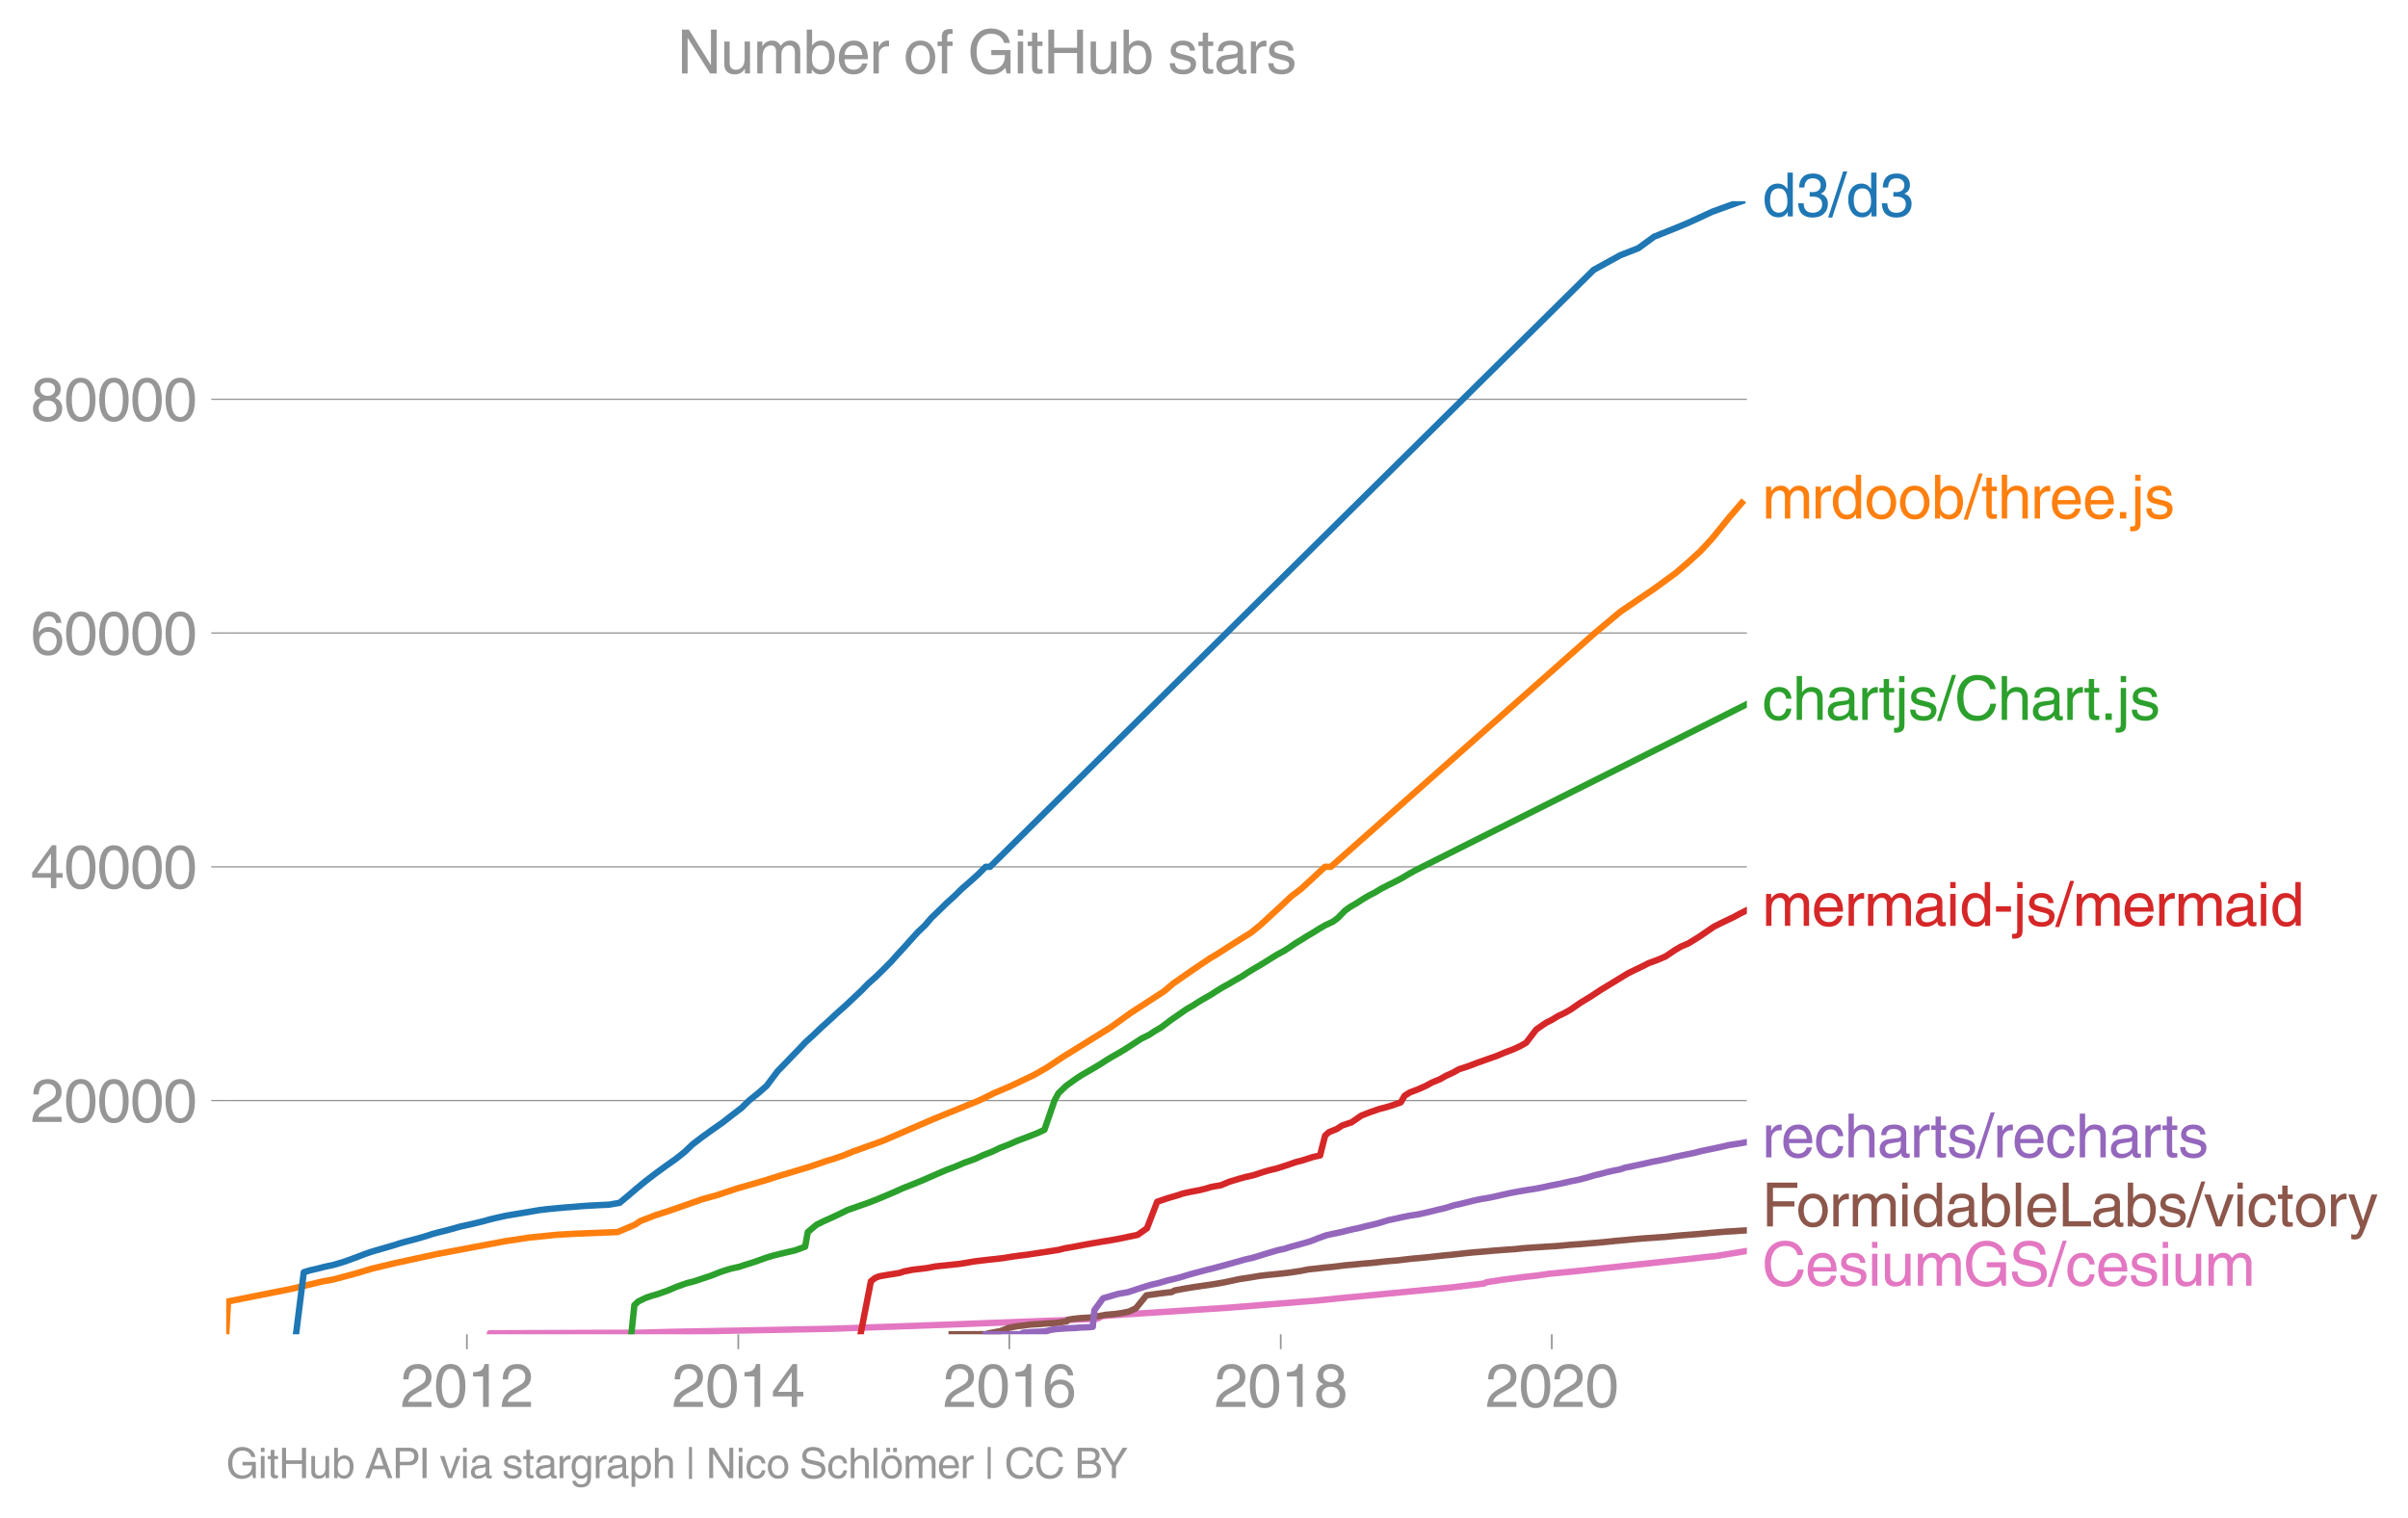 <svg height="475.298" viewBox="0 0 565.513 356.474" width="754.017" xmlns="http://www.w3.org/2000/svg" xmlns:xlink="http://www.w3.org/1999/xlink"><defs><style>*{stroke-linecap:butt;stroke-linejoin:round}</style></defs><g id="figure_1"><path d="M0 356.474h565.513V0H0z" style="fill:none" id="patch_1"/><g id="axes_1"><path d="M53.127 313.361h357.12V47.25H53.127z" style="fill:none" id="patch_2"/><path clip-path="url(#p9b65bf42a2)" d="M115.047 313.125v-.005l35.49-.137 6.612-.193 37.82-.724 19.72-.69 34.428-1.3 8.589-.385 1.151-.612 2.913-.228 26.942-1.756 20.753-1.686 4.514-.458 26.886-2.6 5.102-.612 2.535-.304.614-.308 3.912-.612 4.874-.612 2.783-.305 3.147-.458 6.31-.612 24.087-2.603 6.863-.765 1.722-.154 7.43-1.224h0" style="fill:none;stroke:#e377c2;stroke-linecap:square;stroke-width:1.5" id="line2d_1"/><g id="matplotlib.axis_1"><g id="xtick_1"><g id="line2d_2"><defs><path d="M0 0v3.5" id="m7e0c3c299f" style="stroke:#969696;stroke-width:.4"/></defs><use style="fill:#969696;stroke:#969696;stroke-width:.4" x="109.647" xlink:href="#m7e0c3c299f" y="313.361"/></g><g style="fill:#969696" transform="matrix(.14 0 0 -.14 94.076 330.41)" id="text_1"><defs><path d="M281 2888q0 793 409 1202 410 410 1148 410 618 0 1012-375t394-969q0-462-227-780-226-317-667-557l-775-425q-684-375-775-863h2444V0H166q25 634 275 1056t781 728l806 469q322 185 469 383t147 545q0 344-241 578-240 235-650 235-453 0-678-299-225-298-231-807H281z" id="HelveticaWorld-Regular-32" transform="scale(.016)"/><path d="M2719 2188q0 903-239 1354-239 452-702 452-453 0-697-452-243-451-243-1354 0-875 240-1340 241-464 700-464 463 0 702 448 239 449 239 1356zm603 0q0-1107-400-1709-400-601-1144-601-772 0-1156 623-384 624-384 1687 0 1090 393 1701 394 611 1147 611 744 0 1144-608t400-1704z" id="HelveticaWorld-Regular-30" transform="scale(.016)"/><path d="M2297 0h-600v3194H647v447q550 18 818 176 269 158 391 683h441V0z" id="HelveticaWorld-Regular-31" transform="scale(.016)"/></defs><use xlink:href="#HelveticaWorld-Regular-32"/><use x="55.615" xlink:href="#HelveticaWorld-Regular-30"/><use x="111.23" xlink:href="#HelveticaWorld-Regular-31"/><use x="166.846" xlink:href="#HelveticaWorld-Regular-32"/></g></g><g id="xtick_2"><use style="fill:#969696;stroke:#969696;stroke-width:.4" x="173.386" xlink:href="#m7e0c3c299f" y="313.361" id="line2d_3"/><g style="fill:#969696" transform="matrix(.14 0 0 -.14 157.815 330.41)" id="text_2"><defs><path d="M678 1581h1447v2041h-12L678 1581zm2010-487V0h-563v1094H159v550l2063 2856h466V1581h659v-487h-659z" id="HelveticaWorld-Regular-34" transform="scale(.016)"/></defs><use xlink:href="#HelveticaWorld-Regular-32"/><use x="55.615" xlink:href="#HelveticaWorld-Regular-30"/><use x="111.23" xlink:href="#HelveticaWorld-Regular-31"/><use x="166.846" xlink:href="#HelveticaWorld-Regular-34"/></g></g><g id="xtick_3"><use style="fill:#969696;stroke:#969696;stroke-width:.4" x="237.037" xlink:href="#m7e0c3c299f" y="313.361" id="line2d_4"/><g style="fill:#969696" transform="matrix(.14 0 0 -.14 221.467 330.41)" id="text_3"><defs><path d="M903 1381q0-440 262-719 263-278 685-278 403 0 642 284 239 285 239 748 0 403-236 675t-670 272q-422 0-672-266t-250-716zm1766 1922q-63 344-255 517-192 174-520 174-519 0-791-507-272-506-278-1159l13-12q359 553 1068 553 566 0 988-375t422-1053q0-672-400-1118-400-445-1078-445-782 0-1188 556-406 557-406 1660 0 1062 415 1734 416 672 1247 672 538 0 910-321 372-320 403-876h-550z" id="HelveticaWorld-Regular-36" transform="scale(.016)"/></defs><use xlink:href="#HelveticaWorld-Regular-32"/><use x="55.615" xlink:href="#HelveticaWorld-Regular-30"/><use x="111.23" xlink:href="#HelveticaWorld-Regular-31"/><use x="166.846" xlink:href="#HelveticaWorld-Regular-36"/></g></g><g id="xtick_4"><use style="fill:#969696;stroke:#969696;stroke-width:.4" x="300.776" xlink:href="#m7e0c3c299f" y="313.361" id="line2d_5"/><g style="fill:#969696" transform="matrix(.14 0 0 -.14 285.206 330.41)" id="text_4"><defs><path d="M1766 2597q347 0 573 198 227 199 227 527 0 294-218 483-217 189-620 189-359 0-555-199-195-198-195-504 0-328 244-511t544-183zm6-484q-434 0-681-241t-247-591q0-403 250-650t712-247q410 0 655 247t245 657q0 350-245 587-245 238-689 238zm1378 1228q0-678-578-947 397-178 567-471 170-292 170-623 0-641-413-1032-412-390-1112-390-612 0-1076 336T244 1306q0 763 762 1082-609 243-609 875 0 531 361 884t1001 353q641 0 1016-333t375-826z" id="HelveticaWorld-Regular-38" transform="scale(.016)"/></defs><use xlink:href="#HelveticaWorld-Regular-32"/><use x="55.615" xlink:href="#HelveticaWorld-Regular-30"/><use x="111.23" xlink:href="#HelveticaWorld-Regular-31"/><use x="166.846" xlink:href="#HelveticaWorld-Regular-38"/></g></g><g id="xtick_5"><use style="fill:#969696;stroke:#969696;stroke-width:.4" x="364.428" xlink:href="#m7e0c3c299f" y="313.361" id="line2d_6"/><g style="fill:#969696" transform="matrix(.14 0 0 -.14 348.857 330.41)" id="text_5"><use xlink:href="#HelveticaWorld-Regular-32"/><use x="55.615" xlink:href="#HelveticaWorld-Regular-30"/><use x="111.23" xlink:href="#HelveticaWorld-Regular-32"/><use x="166.846" xlink:href="#HelveticaWorld-Regular-30"/></g></g></g><g id="matplotlib.axis_2"><g id="ytick_1"><path clip-path="url(#p9b65bf42a2)" d="M53.127 258.465h357.12" style="fill:none;stroke:#969696;stroke-linecap:square;stroke-width:.3" id="line2d_7"/><g id="line2d_8"><defs><path d="M0 0h-3.5" id="md5e12ef7f9" style="stroke:#969696;stroke-width:.3"/></defs><use style="fill:#969696;stroke:#969696;stroke-width:.3" x="53.127" xlink:href="#md5e12ef7f9" y="258.465"/></g><g style="fill:#969696" transform="matrix(.14 0 0 -.14 7.2 263.49)" id="text_6"><use xlink:href="#HelveticaWorld-Regular-32"/><use x="55.615" xlink:href="#HelveticaWorld-Regular-30"/><use x="111.23" xlink:href="#HelveticaWorld-Regular-30"/><use x="166.846" xlink:href="#HelveticaWorld-Regular-30"/><use x="222.461" xlink:href="#HelveticaWorld-Regular-30"/></g></g><g id="ytick_2"><path clip-path="url(#p9b65bf42a2)" d="M53.127 203.566h357.12" style="fill:none;stroke:#969696;stroke-linecap:square;stroke-width:.3" id="line2d_9"/><use style="fill:#969696;stroke:#969696;stroke-width:.3" x="53.127" xlink:href="#md5e12ef7f9" y="203.566" id="line2d_10"/><g style="fill:#969696" transform="matrix(.14 0 0 -.14 7.2 208.59)" id="text_7"><use xlink:href="#HelveticaWorld-Regular-34"/><use x="55.615" xlink:href="#HelveticaWorld-Regular-30"/><use x="111.23" xlink:href="#HelveticaWorld-Regular-30"/><use x="166.846" xlink:href="#HelveticaWorld-Regular-30"/><use x="222.461" xlink:href="#HelveticaWorld-Regular-30"/></g></g><g id="ytick_3"><path clip-path="url(#p9b65bf42a2)" d="M53.127 148.667h357.12" style="fill:none;stroke:#969696;stroke-linecap:square;stroke-width:.3" id="line2d_11"/><use style="fill:#969696;stroke:#969696;stroke-width:.3" x="53.127" xlink:href="#md5e12ef7f9" y="148.667" id="line2d_12"/><g style="fill:#969696" transform="matrix(.14 0 0 -.14 7.2 153.692)" id="text_8"><use xlink:href="#HelveticaWorld-Regular-36"/><use x="55.615" xlink:href="#HelveticaWorld-Regular-30"/><use x="111.23" xlink:href="#HelveticaWorld-Regular-30"/><use x="166.846" xlink:href="#HelveticaWorld-Regular-30"/><use x="222.461" xlink:href="#HelveticaWorld-Regular-30"/></g></g><g id="ytick_4"><path clip-path="url(#p9b65bf42a2)" d="M53.127 93.768h357.12" style="fill:none;stroke:#969696;stroke-linecap:square;stroke-width:.3" id="line2d_13"/><use style="fill:#969696;stroke:#969696;stroke-width:.3" x="53.127" xlink:href="#md5e12ef7f9" y="93.768" id="line2d_14"/><g style="fill:#969696" transform="matrix(.14 0 0 -.14 7.2 98.793)" id="text_9"><use xlink:href="#HelveticaWorld-Regular-38"/><use x="55.615" xlink:href="#HelveticaWorld-Regular-30"/><use x="111.23" xlink:href="#HelveticaWorld-Regular-30"/><use x="166.846" xlink:href="#HelveticaWorld-Regular-30"/><use x="222.461" xlink:href="#HelveticaWorld-Regular-30"/></g></g></g><path clip-path="url(#p9b65bf42a2)" d="m223.502 313.361 2.256-.005.694-.006 2.545-.01 2.456-.025.491-.047.03-.096.933-.19 2.08-.381 1.956-.763 1.972-.382 1.725-.189 1.275-.192 1.655-.093 1.479-.097 1.122-.096 1.86-.096 2.487-.381.29-.382 1.171-.19 1.772-.191 1.706-.094 1.212-.096.848-.192 2.109-.381 2.187-.19 1.38-.192 1.927-.382 1.63-.763 2.473-3.052 1.35-.19 1.389-.192 1.476-.189 1.699-.192.715-.382 2.014-.381 2.29-.382 2.587-.381 2.569-.382 2.22-.381 1.779-.382 1.741-.382 2.538-.381 2.276-.382 1.62-.189 1.885-.192 1.89-.19 1.602-.192 2.518-.381 1.906-.382 1.882-.19 1.598-.191 2.017-.19 1.62-.192 1.495-.19 2.15-.191 1.84-.19 2.411-.192 1.694-.19 1.712-.192 2.39-.189 1.607-.192 1.612-.19 2.078-.192 2.03-.189 1.653-.192 1.762-.19 2.026-.192 1.741-.19 1.669-.191 1.944-.19 2.403-.192 2.007-.19 2.537-.191 1.366-.094 1.38-.096 1.728-.192 2.55-.19 1.713-.095 1.237-.096 1.872-.094 1.194-.096 2-.192 1.117-.093 1.57-.096 2.288-.193 2.333-.189 2.021-.192 1.734-.19 2.194-.192 1.957-.19 2.25-.191 1.26-.094 1.422-.096 1.317-.096 1.391-.096 1.953-.19 2.057-.191 2.574-.19 2.275-.192 1.968-.19 2.363-.191 1.103-.094 1.828-.096 1.342-.096 1.723-.096" style="fill:none;stroke:#8c564b;stroke-linecap:square;stroke-width:1.5" id="line2d_15"/><path clip-path="url(#p9b65bf42a2)" d="m231.574 313.361 5.95-.002.004-.003.675-.006.542-.01 1.09-.023.088-.043.047-.088.185-.176 1.83-.176 1.893-.087 1.71-.088 1.242-.352 1.2-.175 2.571-.179 2.074-.088.882-.087 2.26-.088.828-.088.02-.354.074-.706.271-2.821 2.037-2.82 2.426-.705 1.233-.351 2.11-.354 2.143-.706 2.2-.705 1.152-.352 1.576-.351 2.471-.706 1.523-.35 1.316-.355 2.327-.705 2.615-.706 1.338-.351 1.454-.354 1.329-.352 1.297-.354 2.543-.705 2.518-.703 1.569-.351 1.188-.354 2.283-.706 2.39-.705 1.64-.352 1.073-.354 2.57-.705 2.449-.706 1.774-.705 1.967-.703 1.585-.351 1.727-.354 1.404-.352 1.526-.354 1.618-.351 1.378-.354 1.536-.352 1.43-.354 2.307-.705 1.617-.351 1.61-.355 1.738-.35 2.256-.355 1.544-.351 1.504-.352 1.4-.351 1.551-.354 2.31-.706 1.63-.351 1.408-.354 1.395-.351 1.654-.355 2.095-.35 1.682-.355 1.46-.351 1.61-.354 1.838-.352 2.051-.354 2.269-.351 1.782-.352 1.56-.35 1.87-.355 1.592-.351 1.562-.354 1.757-.352 1.367-.354 2.446-.705 1.475-.352 1.3-.354 1.537-.351 1.754-.354.982-.352 1.749-.354 1.651-.351 1.599-.354 1.539-.352 1.838-.354 1.73-.351 1.302-.354 1.658-.351 1.72-.355 1.689-.35 1.326-.355 1.692-.351 1.72-.354 1.603-.352 1.52-.354 2.26-.351 1.988-.354" style="fill:none;stroke:#9467bd;stroke-linecap:square;stroke-width:1.5" id="line2d_16"/><g style="fill:#1f77b4" transform="matrix(.14 0 0 -.14 413.818 50.825)" id="text_10"><defs><path d="M838 1684q0-621 246-957 247-336 657-336 390 0 652 287 263 288 263 838 0 706-224 1064-223 358-679 358-434 0-675-285-240-284-240-969zM3225 0h-531v459h-13Q2363-97 1716-97q-697 0-1079 531-381 532-381 1338 0 744 378 1208 379 464 1016 464 628 0 1000-569l13 38v1681h562V0z" id="HelveticaWorld-Regular-64" transform="scale(.016)"/><path d="M1434 2559q141-12 294-12 397 0 626 183 230 183 230 554 0 300-214 505t-617 205q-447 0-655-263-207-262-220-703H325q0 703 369 1087 369 385 1084 385 635 0 1013-327 378-326 378-857 0-685-578-928v-13q750-256 750-1050 0-634-422-1041-422-406-1197-406-634 0-1044 333-409 333-459 1164h581q13-519 256-755 244-236 703-236 444 0 713 247t269 622q0 410-257 619-256 209-793 209-128 0-257-6v484z" id="HelveticaWorld-Regular-33" transform="scale(.016)"/><path d="M319-122h-428l1575 4838h422L319-122z" id="HelveticaWorld-Regular-2f" transform="scale(.016)"/></defs><use xlink:href="#HelveticaWorld-Regular-64"/><use x="56.982" xlink:href="#HelveticaWorld-Regular-33"/><use x="112.598" xlink:href="#HelveticaWorld-Regular-2f"/><use x="140.381" xlink:href="#HelveticaWorld-Regular-64"/><use x="197.363" xlink:href="#HelveticaWorld-Regular-33"/></g><g style="fill:#ff7f0e" transform="matrix(.14 0 0 -.14 413.818 121.774)" id="text_11"><defs><path d="M422 3347h531v-472h13q378 569 1012 569 628 0 891-544 240 294 465 419t557 125q434 0 735-285 302-284 302-843V0h-562v2163q0 390-147 582-147 193-475 193-331 0-560-269-228-269-228-628V0h-562v2316q0 290-135 456-134 166-390 166-403 0-644-300t-241-813V0H422v3347z" id="HelveticaWorld-Regular-6d" transform="scale(.016)"/><path d="M984 0H422v3347h531v-556h13q365 653 940 653 91 0 147-19v-584h-209q-378 0-619-257-241-256-241-637V0z" id="HelveticaWorld-Regular-72" transform="scale(.016)"/><path d="M813 1678q0-559 253-920t718-361q482 0 732 378t250 903q0 531-250 901-250 371-732 371-446 0-709-349-262-348-262-923zm-575 0q0 747 415 1256 416 510 1131 510 732 0 1144-516 413-515 413-1250 0-737-410-1256Q2522-97 1784-97q-709 0-1128 503-418 503-418 1272z" id="HelveticaWorld-Regular-6f" transform="scale(.016)"/><path d="M2778 1684q0 672-238 963-237 291-677 291-447-7-676-349-228-342-228-989 0-659 275-934t641-275q416 0 659 342 244 342 244 951zM422 0v4594h562V2925h13q359 519 969 519 625 0 1009-464t384-1208q0-838-388-1354Q2584-97 1888-97q-613 0-922 513h-13V0H422z" id="HelveticaWorld-Regular-62" transform="scale(.016)"/><path d="M1100 2881V703q0-128 70-195 71-67 252-67h216V0q-307-44-422-44-353 0-516 169-162 169-162 547v2209H84v466h454v934h562v-934h538v-466h-538z" id="HelveticaWorld-Regular-74" transform="scale(.016)"/><path d="M3150 0h-566v2188q0 403-156 576-156 174-509 174-435 0-685-282-250-281-250-831V0H422v4594h562V2900h13q384 544 981 544 550 0 861-288 311-287 311-878V0z" id="HelveticaWorld-Regular-68" transform="scale(.016)"/><path d="M2719 1941q-44 543-288 770-243 227-647 227-409 0-661-288-251-287-267-709h1863zm537-891q-93-519-509-859-366-288-963-294-703 6-1116 461-412 455-412 1223 0 882 425 1372 425 491 1182 491 678 0 1059-507 381-506 381-1446H856q0-525 244-813 244-287 731-287 344 0 591 207 247 208 272 452h562z" id="HelveticaWorld-Regular-65" transform="scale(.016)"/><path d="M1222 0H556v678h666V0z" id="HelveticaWorld-Regular-2e" transform="scale(.016)"/><path d="M984 3956H422v638h562v-638zm0-4450q0-478-227-664-226-186-629-186-115 0-237 19v487H38q237 0 310 71 74 70 74 339v3775h562V-494z" id="HelveticaWorld-Regular-6a" transform="scale(.016)"/><path d="M2309 2394q-12 300-214 431-201 131-579 131-275 0-471-122-195-121-195-350 0-181 115-267 116-86 501-183l556-140q506-128 723-327 218-198 218-554 0-494-361-802T1638-97Q934-97 573 195q-360 293-367 880h544q13-347 230-516 217-168 651-168 353 0 561 140 208 141 208 391 0 178-135 284-134 107-531 197l-653 160q-397 100-586 298t-189 514q0 494 353 781 354 288 922 288 607 0 930-296 323-295 342-754h-544z" id="HelveticaWorld-Regular-73" transform="scale(.016)"/></defs><use xlink:href="#HelveticaWorld-Regular-6d"/><use x="83.008" xlink:href="#HelveticaWorld-Regular-72"/><use x="114.576" xlink:href="#HelveticaWorld-Regular-64"/><use x="171.559" xlink:href="#HelveticaWorld-Regular-6f"/><use x="227.467" xlink:href="#HelveticaWorld-Regular-6f"/><use x="283.375" xlink:href="#HelveticaWorld-Regular-62"/><use x="339.869" xlink:href="#HelveticaWorld-Regular-2f"/><use x="367.652" xlink:href="#HelveticaWorld-Regular-74"/><use x="395.338" xlink:href="#HelveticaWorld-Regular-68"/><use x="450.514" xlink:href="#HelveticaWorld-Regular-72"/><use x="482.082" xlink:href="#HelveticaWorld-Regular-65"/><use x="537.502" xlink:href="#HelveticaWorld-Regular-65"/><use x="591.422" xlink:href="#HelveticaWorld-Regular-2e"/><use x="619.205" xlink:href="#HelveticaWorld-Regular-6a"/><use x="641.227" xlink:href="#HelveticaWorld-Regular-73"/></g><g style="fill:#2ca02c" transform="matrix(.14 0 0 -.14 413.818 169.061)" id="text_12"><defs><path d="M2534 2222q-121 716-793 716-416 0-669-333t-253-927q0-647 234-967 235-320 681-320 300 0 519 220t281 573h544q-84-621-439-951T1722-97q-659 0-1081 451-422 452-422 1227 0 850 422 1356 422 507 1184 507 556 0 886-333t367-889h-544z" id="HelveticaWorld-Regular-63" transform="scale(.016)"/><path d="M2456 1709q-62-65-245-106-183-40-683-106-369-44-542-182-173-137-173-362 0-275 146-428 147-153 469-153 403 0 715 229 313 230 313 558v550zM397 2328q19 566 367 841 349 275 1014 275 531 0 890-241 360-240 360-694V581q0-197 178-197 72 0 185 25V0q-153-63-319-63-288 0-429 123-140 124-146 387Q2016-97 1288-97q-475 0-763 269-287 269-287 700 0 441 250 712 250 272 728 329l993 121q269 41 269 397 0 263-195 403-195 141-592 141-353 0-543-156-189-156-226-491H397z" id="HelveticaWorld-Regular-61" transform="scale(.016)"/><path d="M3713 3213q-104 468-434 710-329 243-854 243-678 0-1091-493-412-492-412-1329 0-969 390-1443 391-473 1132-473 487 0 838 323 352 324 474 940h603q-121-885-671-1349T2350-122q-941 0-1505 647T281 2322q0 1109 589 1751 589 643 1555 643 800 0 1297-413 497-412 591-1090h-600z" id="HelveticaWorld-Regular-43" transform="scale(.016)"/></defs><use xlink:href="#HelveticaWorld-Regular-63"/><use x="51.27" xlink:href="#HelveticaWorld-Regular-68"/><use x="106.445" xlink:href="#HelveticaWorld-Regular-61"/><use x="161.377" xlink:href="#HelveticaWorld-Regular-72"/><use x="195.445" xlink:href="#HelveticaWorld-Regular-74"/><use x="223.131" xlink:href="#HelveticaWorld-Regular-6a"/><use x="245.152" xlink:href="#HelveticaWorld-Regular-73"/><use x="295.152" xlink:href="#HelveticaWorld-Regular-2f"/><use x="322.936" xlink:href="#HelveticaWorld-Regular-43"/><use x="395.25" xlink:href="#HelveticaWorld-Regular-68"/><use x="450.426" xlink:href="#HelveticaWorld-Regular-61"/><use x="505.357" xlink:href="#HelveticaWorld-Regular-72"/><use x="539.426" xlink:href="#HelveticaWorld-Regular-74"/><use x="567.111" xlink:href="#HelveticaWorld-Regular-2e"/><use x="594.895" xlink:href="#HelveticaWorld-Regular-6a"/><use x="616.916" xlink:href="#HelveticaWorld-Regular-73"/></g><g style="fill:#d62728" transform="matrix(.14 0 0 -.14 413.818 217.435)" id="text_13"><defs><path d="M422 3956v638h562v-638H422zM984 0H422v3347h562V0z" id="HelveticaWorld-Regular-69" transform="scale(.016)"/><path d="M1850 1484H281v575h1569v-575z" id="HelveticaWorld-Regular-2d" transform="scale(.016)"/></defs><use xlink:href="#HelveticaWorld-Regular-6d"/><use x="83.008" xlink:href="#HelveticaWorld-Regular-65"/><use x="138.428" xlink:href="#HelveticaWorld-Regular-72"/><use x="170.996" xlink:href="#HelveticaWorld-Regular-6d"/><use x="254.004" xlink:href="#HelveticaWorld-Regular-61"/><use x="308.936" xlink:href="#HelveticaWorld-Regular-69"/><use x="330.957" xlink:href="#HelveticaWorld-Regular-64"/><use x="387.939" xlink:href="#HelveticaWorld-Regular-2d"/><use x="421.24" xlink:href="#HelveticaWorld-Regular-6a"/><use x="443.262" xlink:href="#HelveticaWorld-Regular-73"/><use x="493.262" xlink:href="#HelveticaWorld-Regular-2f"/><use x="521.045" xlink:href="#HelveticaWorld-Regular-6d"/><use x="604.053" xlink:href="#HelveticaWorld-Regular-65"/><use x="659.473" xlink:href="#HelveticaWorld-Regular-72"/><use x="692.041" xlink:href="#HelveticaWorld-Regular-6d"/><use x="775.049" xlink:href="#HelveticaWorld-Regular-61"/><use x="829.98" xlink:href="#HelveticaWorld-Regular-69"/><use x="852.002" xlink:href="#HelveticaWorld-Regular-64"/></g><g style="fill:#9467bd" transform="matrix(.14 0 0 -.14 413.818 271.807)" id="text_14"><use xlink:href="#HelveticaWorld-Regular-72"/><use x="31.568" xlink:href="#HelveticaWorld-Regular-65"/><use x="86.988" xlink:href="#HelveticaWorld-Regular-63"/><use x="138.258" xlink:href="#HelveticaWorld-Regular-68"/><use x="193.434" xlink:href="#HelveticaWorld-Regular-61"/><use x="248.365" xlink:href="#HelveticaWorld-Regular-72"/><use x="282.434" xlink:href="#HelveticaWorld-Regular-74"/><use x="310.119" xlink:href="#HelveticaWorld-Regular-73"/><use x="360.119" xlink:href="#HelveticaWorld-Regular-2f"/><use x="387.902" xlink:href="#HelveticaWorld-Regular-72"/><use x="419.471" xlink:href="#HelveticaWorld-Regular-65"/><use x="474.891" xlink:href="#HelveticaWorld-Regular-63"/><use x="526.16" xlink:href="#HelveticaWorld-Regular-68"/><use x="581.336" xlink:href="#HelveticaWorld-Regular-61"/><use x="636.268" xlink:href="#HelveticaWorld-Regular-72"/><use x="670.336" xlink:href="#HelveticaWorld-Regular-74"/><use x="698.021" xlink:href="#HelveticaWorld-Regular-73"/></g><g style="fill:#8c564b" transform="matrix(.14 0 0 -.14 413.818 288.024)" id="text_15"><defs><path d="M1141 0H519v4594h3181v-550H1141V2638h2250v-550H1141V0z" id="HelveticaWorld-Regular-46" transform="scale(.016)"/><path d="M984 0H422v4594h562V0z" id="HelveticaWorld-Regular-6c" transform="scale(.016)"/><path d="M1131 550h2338V0H519v4594h612V550z" id="HelveticaWorld-Regular-4c" transform="scale(.016)"/><path d="M2522 3347h616L1863 0h-604L38 3347h653l872-2725h12l947 2725z" id="HelveticaWorld-Regular-76" transform="scale(.016)"/><path d="M2497 3347h612L1913 63q-32-88-63-166-272-725-469-995-197-271-637-271-231 0-378 50v513q159-57 350-57 206 0 301 130 96 130 283 636L56 3347h635l897-2725h12l897 2725z" id="HelveticaWorld-Regular-79" transform="scale(.016)"/></defs><use xlink:href="#HelveticaWorld-Regular-46"/><use x="56.891" xlink:href="#HelveticaWorld-Regular-6f"/><use x="112.799" xlink:href="#HelveticaWorld-Regular-72"/><use x="145.367" xlink:href="#HelveticaWorld-Regular-6d"/><use x="228.375" xlink:href="#HelveticaWorld-Regular-69"/><use x="250.396" xlink:href="#HelveticaWorld-Regular-64"/><use x="307.379" xlink:href="#HelveticaWorld-Regular-61"/><use x="362.311" xlink:href="#HelveticaWorld-Regular-62"/><use x="418.805" xlink:href="#HelveticaWorld-Regular-6c"/><use x="440.826" xlink:href="#HelveticaWorld-Regular-65"/><use x="496.246" xlink:href="#HelveticaWorld-Regular-4c"/><use x="551.861" xlink:href="#HelveticaWorld-Regular-61"/><use x="606.793" xlink:href="#HelveticaWorld-Regular-62"/><use x="663.287" xlink:href="#HelveticaWorld-Regular-73"/><use x="713.287" xlink:href="#HelveticaWorld-Regular-2f"/><use x="741.07" xlink:href="#HelveticaWorld-Regular-76"/><use x="790.68" xlink:href="#HelveticaWorld-Regular-69"/><use x="812.701" xlink:href="#HelveticaWorld-Regular-63"/><use x="863.971" xlink:href="#HelveticaWorld-Regular-74"/><use x="891.656" xlink:href="#HelveticaWorld-Regular-6f"/><use x="947.564" xlink:href="#HelveticaWorld-Regular-72"/><use x="982.508" xlink:href="#HelveticaWorld-Regular-79"/></g><g style="fill:#e377c2" transform="matrix(.14 0 0 -.14 413.818 301.939)" id="text_16"><defs><path d="M391 3347h562V1125q0-369 167-552 168-182 480-182 434 0 678 307 244 308 244 805v1844h562V0h-531v488l-12 12Q2222-97 1478-97q-481 0-784 262-303 263-303 776v2406z" id="HelveticaWorld-Regular-75" transform="scale(.016)"/><path d="M2463 2456h2018V0h-403l-150 594q-294-375-691-546-396-170-824-170-691 0-1155 301-464 302-721 833-256 532-256 1326 0 990 589 1684t1586 694q744 0 1300-416 557-416 647-1100h-600q-109 453-462 709-353 257-916 257-678 0-1091-511-412-511-412-1352 0-978 409-1436 410-458 1119-458 463 0 783 183t492 497q172 314 172 836H2463v531z" id="HelveticaWorld-Regular-47" transform="scale(.016)"/><path d="M3225 3250q-19 438-327 686-307 248-810 248-507 0-779-208-271-207-271-598 0-209 118-359 119-150 425-222l1313-300q531-116 787-440 257-323 257-788 0-681-500-1036T2138-122q-610 0-962 156-351 157-623 497-272 341-272 953h582q0-512 340-794 341-281 928-281 569 0 886 202t317 573q0 338-189 505t-739 295l-990 232q-494 112-738 392t-244 689q0 619 417 1019 418 400 1165 400 843 0 1301-352 458-351 492-1114h-584z" id="HelveticaWorld-Regular-53" transform="scale(.016)"/></defs><use xlink:href="#HelveticaWorld-Regular-43"/><use x="72.314" xlink:href="#HelveticaWorld-Regular-65"/><use x="127.734" xlink:href="#HelveticaWorld-Regular-73"/><use x="177.734" xlink:href="#HelveticaWorld-Regular-69"/><use x="199.756" xlink:href="#HelveticaWorld-Regular-75"/><use x="254.541" xlink:href="#HelveticaWorld-Regular-6d"/><use x="337.549" xlink:href="#HelveticaWorld-Regular-47"/><use x="414.648" xlink:href="#HelveticaWorld-Regular-53"/><use x="480.859" xlink:href="#HelveticaWorld-Regular-2f"/><use x="508.643" xlink:href="#HelveticaWorld-Regular-63"/><use x="559.912" xlink:href="#HelveticaWorld-Regular-65"/><use x="615.332" xlink:href="#HelveticaWorld-Regular-73"/><use x="665.332" xlink:href="#HelveticaWorld-Regular-69"/><use x="687.354" xlink:href="#HelveticaWorld-Regular-75"/><use x="742.139" xlink:href="#HelveticaWorld-Regular-6d"/></g><g style="fill:#969696" transform="matrix(.097 0 0 -.097 53.127 347.135)" id="text_17"><defs><path d="M4153 0h-622v2144H1131V0H519v4594h612V2694h2400v1900h622V0z" id="HelveticaWorld-Regular-48" transform="scale(.016)"/><path d="m2816 1888-678 2021h-13l-737-2021h1428zm-1619-550L716 0H78l1728 4594h703L4172 0h-678l-453 1338H1197z" id="HelveticaWorld-Regular-41" transform="scale(.016)"/><path d="M1141 2472h1234q466 0 700 204 234 205 234 621 0 372-225 569t-684 197H1141V2472zm0-2472H519v4594h2065q616 0 991-358t375-933q0-597-363-980-362-382-1003-382H1141V0z" id="HelveticaWorld-Regular-50" transform="scale(.016)"/><path d="M1141 0H519v4594h622V0z" id="HelveticaWorld-Regular-49" transform="scale(.016)"/><path d="M831 1684q0-615 244-954t659-339q404 0 660 293 256 294 256 832 0 706-224 1064-223 358-679 358-459 0-688-305-228-305-228-949zM3188 191q0-807-388-1203-387-397-1169-397-562 0-895 259T353-409h563q43-244 226-388t530-144q472 0 712 254 241 253 241 821v238h-12Q2297-97 1722-97q-716 0-1094 528T250 1772q0 744 381 1208 382 464 1013 464 634 0 1000-569h12v472h532V191z" id="HelveticaWorld-Regular-67" transform="scale(.016)"/><path d="M959 1516q0-538 262-832 263-293 654-293 428 0 665 348 238 349 238 945 0 654-228 954t-687 300q-447 0-676-352-228-352-228-1070zM422 3347h531v-472h13q359 569 1000 569 647 0 1020-471 373-470 373-1201 0-819-381-1344T1888-97q-582 0-891 450h-13v-1678H422v4672z" id="HelveticaWorld-Regular-70" transform="scale(.016)"/><path d="M603 4716h466V-122H603v4838z" id="HelveticaWorld-Regular-7c" transform="scale(.016)"/><path d="M3559 4594h600V0h-690L1125 3713h-12V0H519v4594h728L3547 884h12v3710z" id="HelveticaWorld-Regular-4e" transform="scale(.016)"/><path d="M813 1678q0-559 253-920t718-361q482 0 732 378t250 903q0 531-250 901-250 371-732 371-446 0-709-349-262-348-262-923zm-575 0q0 747 415 1256 416 510 1131 510 732 0 1144-516 413-515 413-1250 0-737-410-1256Q2522-97 1784-97q-709 0-1128 503-418 503-418 1272zm2351 2266h-575v650h575v-650zm-1038 0H976v650h575v-650z" id="HelveticaWorld-Regular-f6" transform="scale(.016)"/><path d="M519 4594h2015q594 0 947-322t353-834q0-310-155-565-154-254-460-395 428-162 629-431 202-269 202-691 0-593-428-975Q3194 0 2491 0H519v4594zm612-4063h1325q488 0 731 226 244 227 244 612 0 390-272 582-271 193-803 193H1131V531zm0 2119h1128q494 0 724 179 230 180 230 562 0 328-218 500-217 172-729 172H1131V2650z" id="HelveticaWorld-Regular-42" transform="scale(.016)"/><path d="M2388 0h-622v1850L31 4594h725l1319-2206 1316 2206h731L2388 1850V0z" id="HelveticaWorld-Regular-59" transform="scale(.016)"/></defs><use xlink:href="#HelveticaWorld-Regular-47"/><use x="77.1" xlink:href="#HelveticaWorld-Regular-69"/><use x="99.121" xlink:href="#HelveticaWorld-Regular-74"/><use x="126.807" xlink:href="#HelveticaWorld-Regular-48"/><use x="199.805" xlink:href="#HelveticaWorld-Regular-75"/><use x="254.59" xlink:href="#HelveticaWorld-Regular-62"/><use x="311.084" xlink:href="#HelveticaWorld-Regular-20"/><use x="335.498" xlink:href="#HelveticaWorld-Regular-41"/><use x="402.197" xlink:href="#HelveticaWorld-Regular-50"/><use x="466.846" xlink:href="#HelveticaWorld-Regular-49"/><use x="492.627" xlink:href="#HelveticaWorld-Regular-20"/><use x="517.041" xlink:href="#HelveticaWorld-Regular-76"/><use x="566.65" xlink:href="#HelveticaWorld-Regular-69"/><use x="588.672" xlink:href="#HelveticaWorld-Regular-61"/><use x="643.604" xlink:href="#HelveticaWorld-Regular-20"/><use x="668.018" xlink:href="#HelveticaWorld-Regular-73"/><use x="718.018" xlink:href="#HelveticaWorld-Regular-74"/><use x="745.703" xlink:href="#HelveticaWorld-Regular-61"/><use x="800.635" xlink:href="#HelveticaWorld-Regular-72"/><use x="832.203" xlink:href="#HelveticaWorld-Regular-67"/><use x="888.111" xlink:href="#HelveticaWorld-Regular-72"/><use x="919.68" xlink:href="#HelveticaWorld-Regular-61"/><use x="974.611" xlink:href="#HelveticaWorld-Regular-70"/><use x="1031.105" xlink:href="#HelveticaWorld-Regular-68"/><use x="1086.281" xlink:href="#HelveticaWorld-Regular-20"/><use x="1110.695" xlink:href="#HelveticaWorld-Regular-7c"/><use x="1136.672" xlink:href="#HelveticaWorld-Regular-20"/><use x="1161.086" xlink:href="#HelveticaWorld-Regular-4e"/><use x="1234.182" xlink:href="#HelveticaWorld-Regular-69"/><use x="1256.203" xlink:href="#HelveticaWorld-Regular-63"/><use x="1307.473" xlink:href="#HelveticaWorld-Regular-6f"/><use x="1363.381" xlink:href="#HelveticaWorld-Regular-20"/><use x="1387.795" xlink:href="#HelveticaWorld-Regular-53"/><use x="1454.006" xlink:href="#HelveticaWorld-Regular-63"/><use x="1505.275" xlink:href="#HelveticaWorld-Regular-68"/><use x="1560.451" xlink:href="#HelveticaWorld-Regular-6c"/><use x="1582.473" xlink:href="#HelveticaWorld-Regular-f6"/><use x="1638.381" xlink:href="#HelveticaWorld-Regular-6d"/><use x="1721.389" xlink:href="#HelveticaWorld-Regular-65"/><use x="1776.809" xlink:href="#HelveticaWorld-Regular-72"/><use x="1809.377" xlink:href="#HelveticaWorld-Regular-20"/><use x="1833.791" xlink:href="#HelveticaWorld-Regular-7c"/><use x="1859.768" xlink:href="#HelveticaWorld-Regular-20"/><use x="1884.182" xlink:href="#HelveticaWorld-Regular-43"/><use x="1956.496" xlink:href="#HelveticaWorld-Regular-43"/><use x="2028.811" xlink:href="#HelveticaWorld-Regular-20"/><use x="2053.225" xlink:href="#HelveticaWorld-Regular-42"/><use x="2116.037" xlink:href="#HelveticaWorld-Regular-59"/></g><g style="fill:#969696" transform="matrix(.14 0 0 -.14 158.992 17.25)" id="text_18"><defs><path d="M1100 2881V0H538v2881H78v466h460v575q0 378 229 557 230 180 642 180 141 0 254-12v-506q-100 12-229 12-187 0-261-92-73-92-73-298v-416h563v-466h-563z" id="HelveticaWorld-Regular-66" transform="scale(.016)"/></defs><use xlink:href="#HelveticaWorld-Regular-4e"/><use x="73.096" xlink:href="#HelveticaWorld-Regular-75"/><use x="127.881" xlink:href="#HelveticaWorld-Regular-6d"/><use x="210.889" xlink:href="#HelveticaWorld-Regular-62"/><use x="267.383" xlink:href="#HelveticaWorld-Regular-65"/><use x="322.803" xlink:href="#HelveticaWorld-Regular-72"/><use x="355.371" xlink:href="#HelveticaWorld-Regular-20"/><use x="379.785" xlink:href="#HelveticaWorld-Regular-6f"/><use x="435.693" xlink:href="#HelveticaWorld-Regular-66"/><use x="463.379" xlink:href="#HelveticaWorld-Regular-20"/><use x="487.793" xlink:href="#HelveticaWorld-Regular-47"/><use x="564.893" xlink:href="#HelveticaWorld-Regular-69"/><use x="586.914" xlink:href="#HelveticaWorld-Regular-74"/><use x="614.6" xlink:href="#HelveticaWorld-Regular-48"/><use x="687.598" xlink:href="#HelveticaWorld-Regular-75"/><use x="742.383" xlink:href="#HelveticaWorld-Regular-62"/><use x="798.877" xlink:href="#HelveticaWorld-Regular-20"/><use x="823.291" xlink:href="#HelveticaWorld-Regular-73"/><use x="873.291" xlink:href="#HelveticaWorld-Regular-74"/><use x="900.977" xlink:href="#HelveticaWorld-Regular-61"/><use x="955.908" xlink:href="#HelveticaWorld-Regular-72"/><use x="988.477" xlink:href="#HelveticaWorld-Regular-73"/></g><path clip-path="url(#p9b65bf42a2)" d="m202.098 313.361 2.43-12.45.99-.778.97-.39 2.212-.39 2.475-.386 1.195-.39 1.99-.39 1.776-.195 1.584-.194 1.995-.388 1.93-.194 1.84-.195 1.83-.195 1.254-.195 2.25-.39 1.57-.192 1.668-.195 1.832-.195 1.7-.195 2.42-.39 1.478-.194 1.584-.195 2.554-.387 2.584-.39 2.487-.39 1.54-.39 2.286-.387 1.997-.39 2.184-.39 2.239-.389 2.448-.387 2.034-.39 1.785-.39 1.95-.39 2.205-1.556 2.395-6.225 2.273-.777 1.319-.39 1.329-.39 1.125-.387 1.793-.39 2.086-.39 1.54-.39 1.29-.386 2.242-.39 1.83-.78 2.556-.776 1.42-.39 1.775-.39 2.365-.777 1.323-.39 1.657-.39 2.446-.776 2.254-.78 1.518-.387 1.22-.39 1.169-.39 1.749-.39.368-1.555.806-3.113.868-.777 1.918-.78 1.155-.78 2.303-.779 2.233-1.556 1.991-.777 2.257-.78 1.482-.387 1.33-.39 2.22-.779.902-1.556 1.228-.777 2.054-.78 1.736-.777 1.428-.78 1.878-.776 1.364-.78 1.705-.776 1.39-.78 2.365-.777 2.037-.78 2.2-.776 2.217-.78 1.837-.776 2.058-.78 1.686-.777 1.367-.78 2.37-3.112 2.27-1.557 1.528-.776 1.248-.78 1.641-.777 1.38-.78 2.233-1.556 2.558-1.556 2.344-1.556 2.589-1.557 2.533-1.556 1.298-.777 1.586-.78 1.637-.776 1.517-.78 2.107-.777 1.842-.78 2.32-1.556 1.312-.777 1.825-.78 2.511-1.556 2.271-1.556 1.145-.777 1.524-.78 1.642-.776 1.615-.78 1.424-.78 1.555-.779" style="fill:none;stroke:#d62728;stroke-linecap:square;stroke-width:1.5" id="line2d_17"/><path clip-path="url(#p9b65bf42a2)" d="m148.265 313.361.72-6.86.923-.856 1.777-.859 1.248-.428 1.498-.428 2.417-.86 2.015-.856 2.408-.859 1.686-.428 1.298-.428 2.607-.86 2.149-.856 1.271-.428 1.424-.431 1.935-.428 1.274-.429 1.409-.428 1.274-.43 2.4-.857 1.395-.428 1.71-.431 1.827-.429 1.833-.428 2.323-.859.626-3.431 2.042-1.716 1.735-.856 1.93-.86 1.834-.856 1.734-.859 2.411-.856 2.461-.86 2.209-.856 2.055-.86 2.007-.856 1.89-.859 2.185-.856 2.108-.86 1.981-.856 1.96-.859 1.994-.856 2.284-.86 2-.856 2.418-.86 1.83-.856 2.212-.859 1.768-.856 2.232-.86 1.942-.856 2.274-.859 2.217-.856 1.856-.86 2.368-6.862.929-1.715 1.775-1.716 2.374-1.716 1.325-.856 1.493-.86 1.471-.856 1.436-.859 1.309-.856 1.43-.86 1.515-.856 1.435-.86 1.335-.855 1.32-.86 1.328-.856 1.759-.86 1.282-.856 1.492-.859 2.267-1.715 2.464-1.716 1.24-.856 1.507-.86 1.308-.856 1.453-.86 1.513-.856 1.312-.859 1.402-.856 1.553-.86 1.458-.856 1.537-.859 1.282-.856 1.396-.86 1.479-.856 1.41-.86 1.342-.856 1.409-.859 1.602-.856 1.326-.86 1.231-.856 1.433-.859 1.33-.856 1.49-.86 1.357-.856 1.476-.86 1.842-.856 1.123-.859 1.677-1.715 1.194-.857 1.48-.859 1.308-.856 1.417-.86 1.668-.856 1.411-.86 1.672-.856 1.745-.859 1.604-.856 1.427-.86 1.546-.856 1.693-.859 76.206-38.193" style="fill:none;stroke:#2ca02c;stroke-linecap:square;stroke-width:1.5" id="line2d_18"/><path clip-path="url(#p9b65bf42a2)" d="m53.127 313.361.419-7.716 15.087-3.003 7.164-1.715 2.42-.428 4.846-1.288 4.357-1.287 5.353-1.285 9.906-2.146 15.966-3 5.722-.86 6.283-.642 4.69-.266 9.732-.38 4.011-1.715 1.276-.856 3.311-1.288 3.946-1.287 4.908-1.716 2.42-.856 3.178-.86 5.167-1.715 5.995-1.715 4.06-1.285 4.3-1.287 2.842-.86 3.709-1.284 1.477-.431 2.481-.857 2.072-.859 7.166-2.572 11.946-5.147 10.562-4.29 3.498-1.715 4.008-1.716 5.422-2.572 2.994-1.716 3.88-2.574 11.078-6.863 4.775-3.431 7.925-5.147 1.987-1.715 4.942-3.432 3.83-2.572 1.457-.859 4.027-2.572 4.11-2.575 2.115-1.715 3.734-3.431 3.665-3.432 2.268-1.715 3.716-3.431 1.837-1.716h1.391l61.702-54.65 6.264-5.242 7.921-5.383 5.132-3.741 2.974-2.561 2.807-2.564 2.723-2.945 3.917-4.837 3.046-3.557h0" style="fill:none;stroke:#ff7f0e;stroke-linecap:square;stroke-width:1.5" id="line2d_19"/><path clip-path="url(#p9b65bf42a2)" d="m69.513 313.361 1.833-14.578 1.388-.428 1.874-.431 1.665-.428 2.027-.429 1.452-.428 1.386-.43 2.336-.857 2.253-.86 1.219-.428 1.415-.428 1.5-.428 1.5-.431 1.446-.428 1.292-.428 1.608-.429 1.661-.43 1.536-.429 1.425-.428 1.296-.428 1.638-.431 1.731-.428 1.568-.429 1.512-.428 1.986-.43 1.823-.429 1.746-.428 1.505-.428 1.855-.431 1.945-.429 2.581-.428 2.578-.428 2.516-.431 1.76-.214 2.2-.214 2.32-.214 1.47-.107 1.309-.107 1.24-.107 1.822-.108 1.922-.107 2.358-.107 2.498-.43 2.07-1.716 1.995-1.716 2.096-1.715 2.244-1.716 2.35-1.716 2.421-1.715 2.158-1.716 1.791-1.715 2.248-1.716 2.371-1.716 2.468-1.715 2.188-1.716 2.244-1.715 1.757-1.716 2.125-1.715 1.975-1.716 2.578-3.431 1.668-1.716 1.647-1.715 1.668-1.716 1.624-1.716 1.889-1.715 1.788-1.716 1.913-1.715 1.843-1.716 1.93-1.716 1.824-1.715 1.82-1.716 1.677-1.715 1.915-1.716 1.753-1.716 1.71-1.715 1.529-1.716 1.584-1.715 1.534-1.716 1.548-1.716 1.798-1.715 1.46-1.716 1.792-1.715 1.759-1.716 1.886-1.716 1.75-1.715 1.972-1.716 1.904-1.715 1.699-1.716h1.033L374.259 63.384l6.265-3.44 4.262-1.665 3.66-2.69 5.13-2.045 2.975-1.244 2.807-1.293 2.723-1.268 3.917-1.425 3.046-1.065" style="fill:none;stroke:#1f77b4;stroke-linecap:square;stroke-width:1.5" id="line2d_20"/></g></g><defs><clipPath id="p9b65bf42a2"><path d="M53.127 47.249h357.12v266.112H53.127z"/></clipPath></defs></svg>